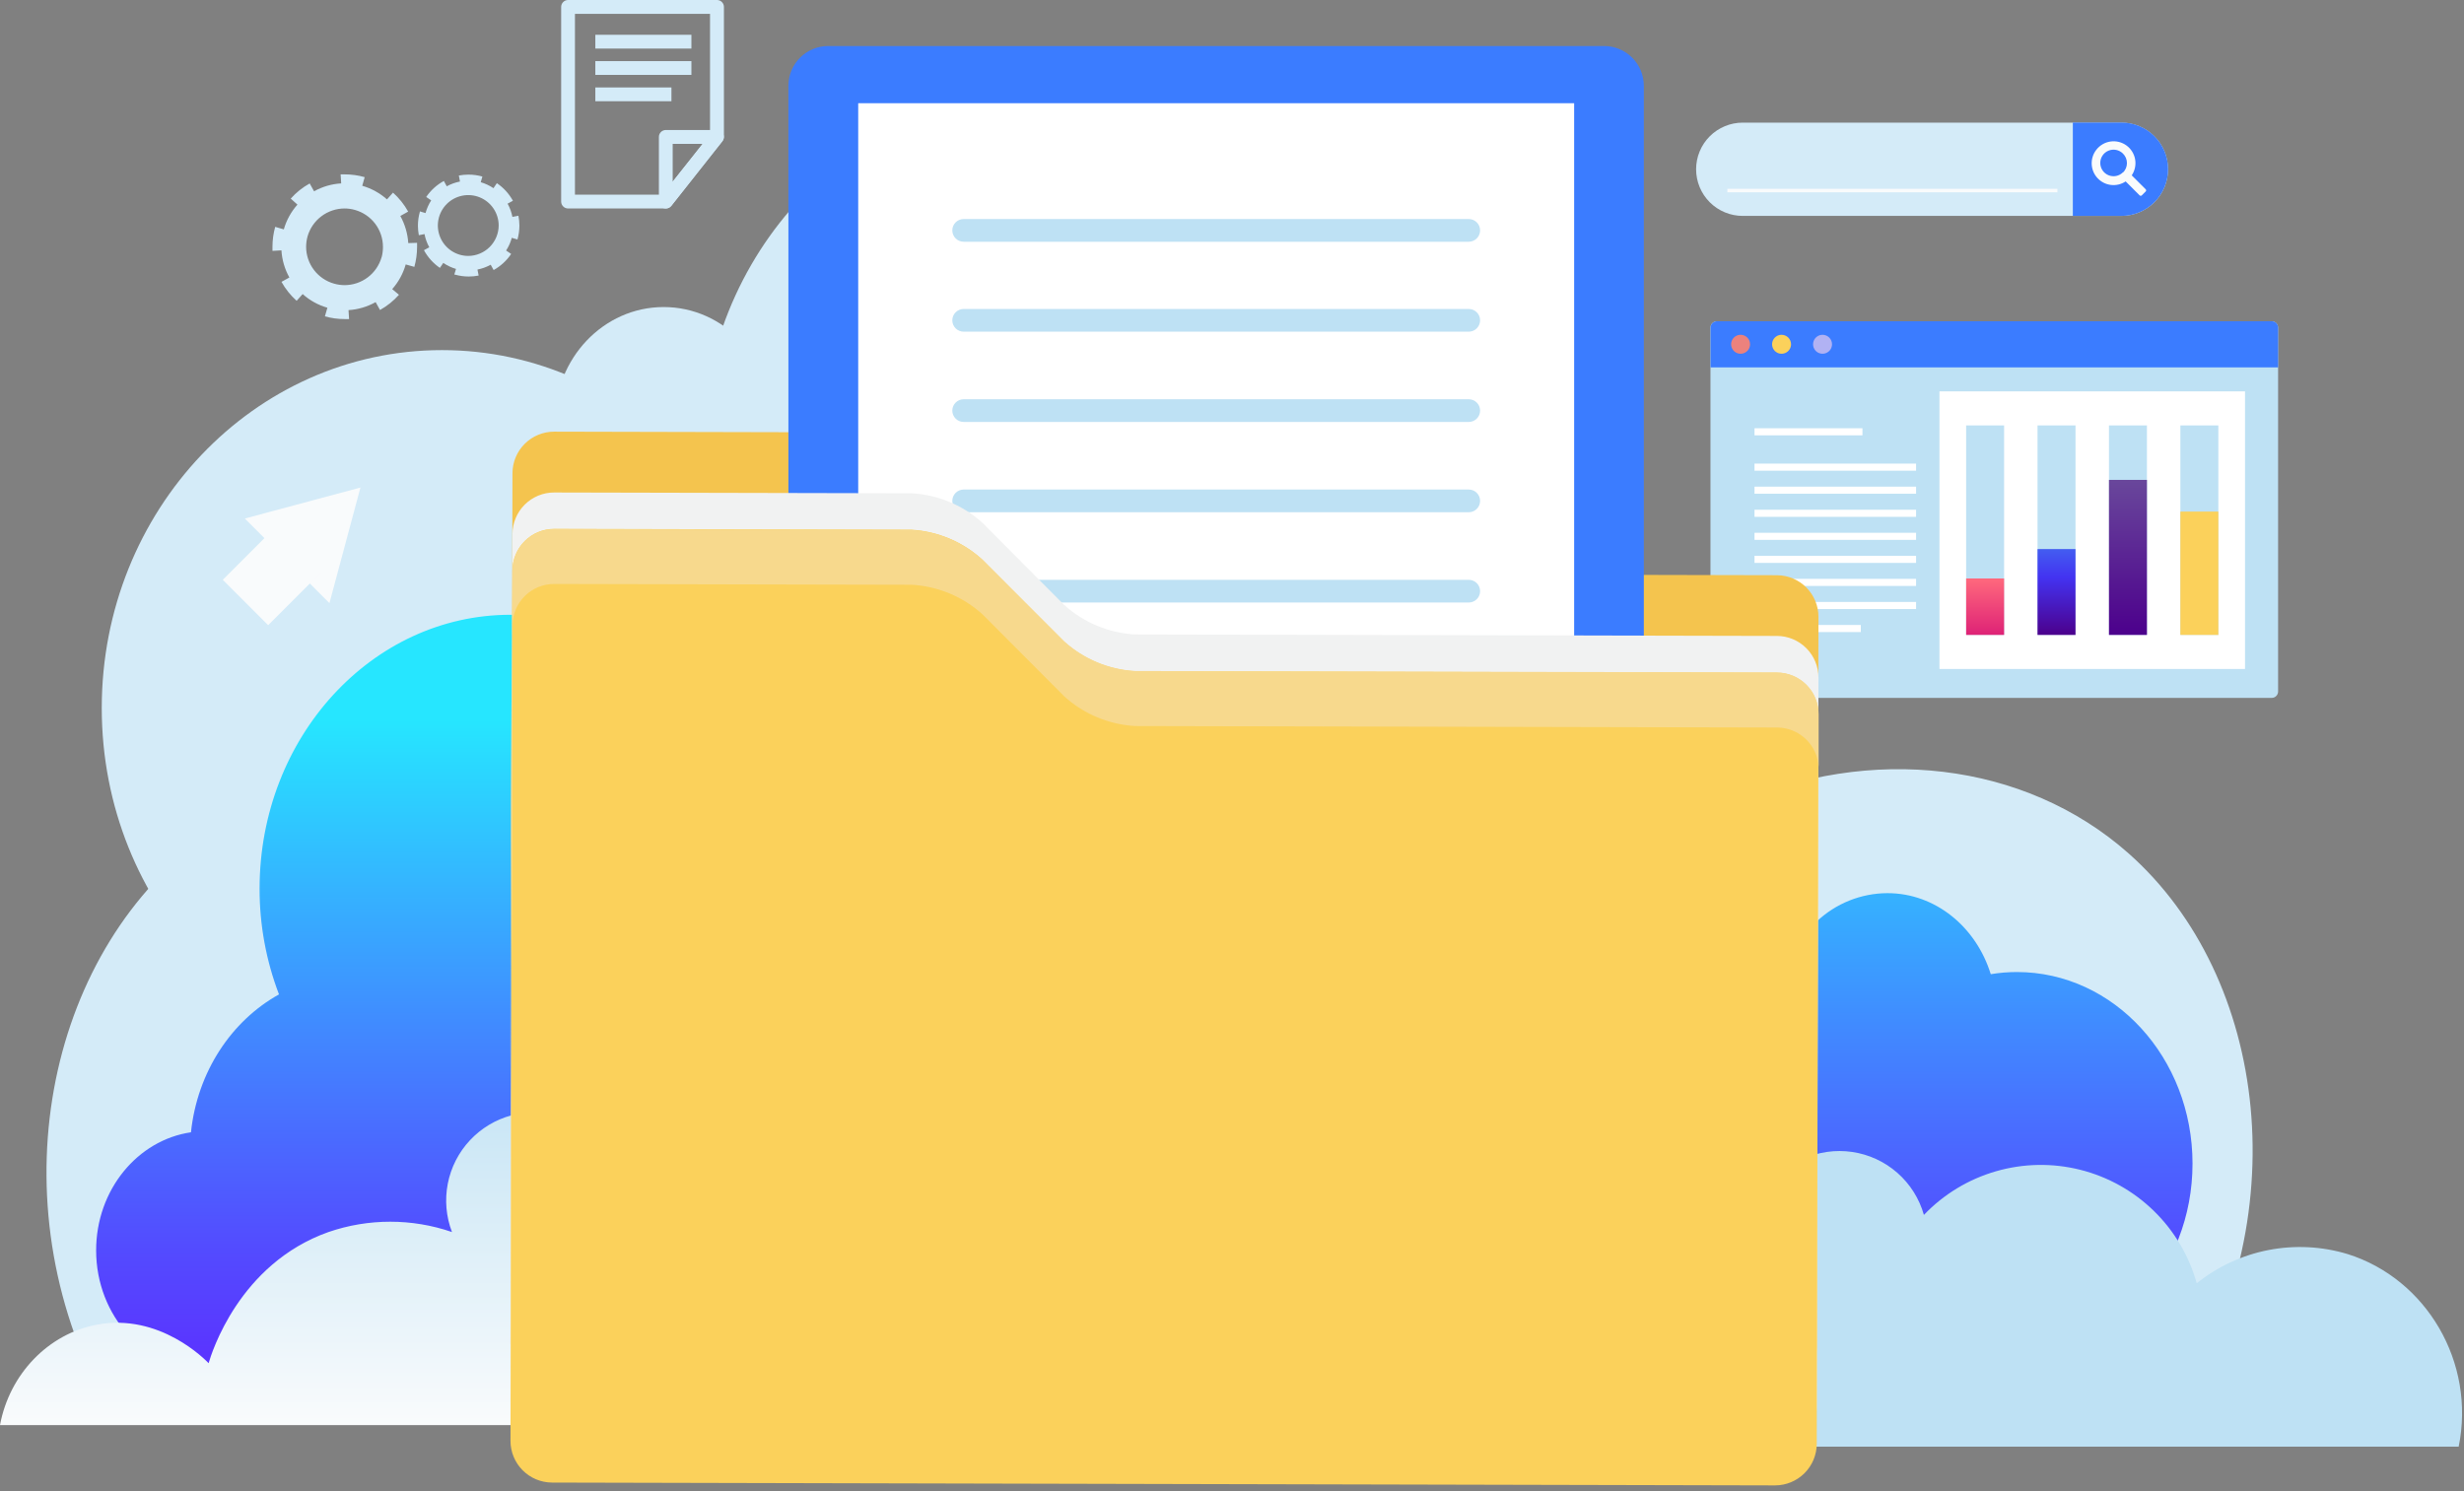 <svg width="380" height="230" viewBox="0 0 380 230" fill="none" xmlns="http://www.w3.org/2000/svg">
<rect x="0" y="0" width="380" height="230" fill="#808080" stroke="none"/>
<path d="M335.348 217.585H16.909C-0.509 186.952 6.406 149.001 29.932 130.394C48.155 115.926 74.342 114.727 96.223 127.243C95.112 118.639 99.138 110.193 106.289 106.071C109.943 103.981 114.183 103.153 118.355 103.715C122.527 104.277 126.397 106.196 129.369 109.178C130.717 105.983 139.163 86.675 159.556 79.91C178.041 73.783 198.942 80.374 212.823 96.723C217.772 92.994 223.667 90.725 229.839 90.174C236.011 89.624 242.214 90.813 247.745 93.607C259.01 99.296 266.502 110.998 267.281 124.127C288.453 114.771 312.242 117.458 328.241 131.602C349.869 150.726 354.507 188.37 335.348 217.585Z" fill="#D4EBF8"/>
<path d="M68.163 164.424C97.142 164.424 120.634 139.705 120.634 109.213C120.634 78.721 97.142 54.003 68.163 54.003C39.184 54.003 15.692 78.721 15.692 109.213C15.692 139.705 39.184 164.424 68.163 164.424Z" fill="#D4EBF8"/>
<path d="M160.711 124.722C189.69 124.722 213.182 100.004 213.182 69.512C213.182 39.02 189.69 14.302 160.711 14.302C131.732 14.302 108.24 39.02 108.24 69.512C108.24 100.004 131.732 124.722 160.711 124.722Z" fill="#D4EBF8"/>
<path d="M102.351 82.684C111.622 82.684 119.138 74.776 119.138 65.022C119.138 55.267 111.622 47.359 102.351 47.359C93.079 47.359 85.564 55.267 85.564 65.022C85.564 74.776 93.079 82.684 102.351 82.684Z" fill="#D4EBF8"/>
<path d="M195.183 181.237C199.255 165.434 189.746 149.322 173.943 145.25C158.14 141.178 142.028 150.687 137.956 166.49C133.884 182.293 143.394 198.405 159.196 202.477C174.999 206.549 191.111 197.039 195.183 181.237Z" fill="#C0DFED"/>
<path d="M311.052 149.929C309.7 149.929 308.351 150.041 307.017 150.262C304.777 142.997 298.492 137.763 291.079 137.763C287.016 137.778 283.113 139.344 280.165 142.14C272.673 132.302 261.382 126.044 248.744 126.044C241.494 126.053 234.397 128.133 228.289 132.039C221.55 117.501 207.747 107.532 191.8 107.532C187.941 107.533 184.104 108.123 180.422 109.283C177.919 95.787 166.987 85.651 153.885 85.651C141.973 85.651 131.864 94.062 128.24 105.782C120.36 103.265 111.934 102.995 103.908 105.003C97.123 98.513 88.108 94.871 78.719 94.824C57.363 94.824 40.033 113.747 40.033 137.063C40.023 142.639 41.038 148.169 43.026 153.378C35.692 157.448 30.432 165.333 29.451 174.646C21.207 175.854 14.826 183.539 14.826 192.86C14.826 202.995 22.362 211.24 31.648 211.24C34.421 211.209 37.141 210.478 39.556 209.115C41.97 207.751 44.001 205.8 45.46 203.442C48.287 204.627 51.321 205.24 54.387 205.245C64.26 205.245 72.767 199.039 76.898 190.007C85.808 202.024 99.418 209.708 114.683 209.708C134.349 209.708 151.268 196.956 158.917 178.628C166.357 189.621 178.322 196.755 191.8 196.755C199.053 196.744 206.152 194.664 212.263 190.759C218.994 205.297 232.797 215.266 248.744 215.266C265.049 215.266 279.114 204.842 285.679 189.77C289.504 201.008 299.42 209.026 311.061 209.026C326.019 209.026 338.132 195.792 338.132 179.477C338.132 163.163 326.01 149.929 311.052 149.929Z" fill="url(#paint0_linear)"/>
<path d="M14.905 204.326C24.664 202.47 31.71 209.796 32.174 210.26C32.603 208.763 36.856 194.925 50.659 190.033C56.83 187.91 63.533 187.91 69.704 190.033C68.794 187.652 68.571 185.062 69.06 182.56C69.55 180.058 70.732 177.744 72.473 175.882C74.213 174.019 76.442 172.682 78.905 172.024C81.368 171.367 83.966 171.414 86.404 172.16C89.257 167.718 93.354 164.213 98.185 162.082C103.016 159.95 108.367 159.287 113.571 160.174C118.776 161.061 123.605 163.46 127.457 167.071C131.309 170.683 134.013 175.347 135.234 180.484C136.634 178.279 138.643 176.526 141.018 175.437C143.393 174.349 146.032 173.971 148.617 174.349C151.202 174.728 153.622 175.847 155.585 177.57C157.548 179.294 158.97 181.549 159.679 184.064C162.723 180.876 166.558 178.552 170.792 177.328C175.026 176.104 179.509 176.024 183.784 177.095C188.06 178.167 191.975 180.353 195.131 183.429C198.287 186.506 200.572 190.364 201.752 194.61C204.974 192.021 208.78 190.257 212.839 189.473C216.898 188.689 221.087 188.908 225.042 190.112C237.165 193.928 244.797 206.794 242.153 219.809H0C1.47 211.905 7.475 205.726 14.905 204.326Z" fill="url(#paint1_linear)"/>
<path d="M151.933 207.66C161.692 205.805 168.737 213.131 169.201 213.595C169.63 212.089 173.884 198.26 187.686 193.359C193.858 191.241 200.56 191.241 206.732 193.359C205.825 190.978 205.605 188.39 206.095 185.89C206.586 183.389 207.769 181.077 209.508 179.215C211.248 177.354 213.475 176.017 215.936 175.358C218.397 174.699 220.994 174.743 223.431 175.487C226.288 171.048 230.386 167.547 235.216 165.418C240.047 163.29 245.396 162.629 250.6 163.517C255.803 164.405 260.63 166.803 264.482 170.412C268.333 174.022 271.038 178.684 272.261 183.819C273.661 181.613 275.669 179.86 278.043 178.771C280.418 177.682 283.057 177.303 285.641 177.681C288.226 178.058 290.646 179.176 292.61 180.899C294.573 182.622 295.996 184.876 296.707 187.39C299.752 184.205 303.586 181.883 307.82 180.661C312.054 179.438 316.535 179.359 320.81 180.43C325.084 181.502 328.998 183.686 332.155 186.761C335.311 189.836 337.597 193.692 338.78 197.937C342.004 195.35 345.81 193.589 349.868 192.805C353.926 192.021 358.114 192.238 362.07 193.438C374.192 197.254 381.824 210.12 379.181 223.135H137.027C138.498 215.24 144.502 209.052 151.933 207.66Z" fill="url(#paint2_linear)"/>
<path d="M351.331 50.537V106.657C351.331 106.918 351.228 107.168 351.044 107.354C350.861 107.539 350.611 107.644 350.351 107.646H264.778C264.516 107.644 264.266 107.539 264.081 107.354C263.896 107.169 263.791 106.919 263.789 106.657V50.537C263.791 50.275 263.896 50.025 264.081 49.84C264.266 49.655 264.516 49.55 264.778 49.548H350.351C350.611 49.55 350.861 49.655 351.044 49.841C351.228 50.026 351.331 50.276 351.331 50.537Z" fill="#BEE1F4"/>
<path d="M351.331 50.537V56.664H263.807V50.537C263.809 50.275 263.914 50.025 264.099 49.84C264.284 49.655 264.534 49.55 264.796 49.548H350.368C350.626 49.555 350.871 49.662 351.051 49.847C351.23 50.031 351.331 50.279 351.331 50.537Z" fill="#3B7CFF"/>
<path d="M269.898 53.101C269.898 53.391 269.812 53.674 269.651 53.914C269.49 54.155 269.261 54.342 268.994 54.453C268.726 54.563 268.432 54.591 268.148 54.534C267.864 54.477 267.604 54.337 267.4 54.132C267.196 53.926 267.057 53.665 267.002 53.381C266.946 53.097 266.976 52.803 267.088 52.536C267.2 52.269 267.389 52.041 267.631 51.882C267.872 51.722 268.156 51.638 268.445 51.64C268.831 51.642 269.201 51.797 269.473 52.071C269.745 52.345 269.898 52.715 269.898 53.101Z" fill="#EC827D"/>
<path d="M276.217 53.101C276.217 53.391 276.131 53.675 275.97 53.915C275.808 54.156 275.579 54.343 275.311 54.453C275.043 54.563 274.748 54.591 274.464 54.534C274.18 54.476 273.92 54.335 273.716 54.129C273.512 53.922 273.374 53.66 273.32 53.376C273.266 53.091 273.297 52.797 273.41 52.53C273.524 52.263 273.714 52.036 273.956 51.877C274.199 51.719 274.483 51.636 274.773 51.64C275.158 51.644 275.525 51.8 275.795 52.074C276.066 52.348 276.217 52.717 276.217 53.101V53.101Z" fill="#FBD15B"/>
<path d="M282.537 53.101C282.537 53.391 282.451 53.674 282.29 53.914C282.129 54.155 281.9 54.342 281.632 54.453C281.365 54.563 281.07 54.591 280.787 54.534C280.503 54.477 280.242 54.337 280.038 54.132C279.834 53.926 279.696 53.665 279.64 53.381C279.585 53.097 279.615 52.803 279.727 52.536C279.839 52.269 280.028 52.041 280.269 51.882C280.511 51.722 280.794 51.638 281.084 51.64C281.47 51.642 281.839 51.797 282.112 52.071C282.384 52.345 282.537 52.715 282.537 53.101V53.101Z" fill="#B1B2F3"/>
<path d="M346.229 60.366H299.105V103.183H346.229V60.366Z" fill="white"/>
<path d="M287.228 66.055H270.581V67.149H287.228V66.055Z" fill="white"/>
<path d="M295.499 71.508H270.581V72.602H295.499V71.508Z" fill="white"/>
<path d="M295.499 75.061H270.581V76.155H295.499V75.061Z" fill="white"/>
<path d="M295.499 78.623H270.581V79.717H295.499V78.623Z" fill="white"/>
<path d="M295.499 82.177H270.581V83.271H295.499V82.177Z" fill="white"/>
<path d="M295.499 85.731H270.581V86.825H295.499V85.731Z" fill="white"/>
<path d="M295.499 89.284H270.581V90.378H295.499V89.284Z" fill="white"/>
<path d="M295.499 92.846H270.581V93.94H295.499V92.846Z" fill="white"/>
<path d="M286.974 96.399H270.581V97.493H286.974V96.399Z" fill="white"/>
<path d="M309.074 65.617H303.219V97.931H309.074V65.617Z" fill="#BEE1F4"/>
<path d="M320.085 65.617H314.229V97.931H320.085V65.617Z" fill="#BEE1F4"/>
<path d="M331.103 65.617H325.248V97.931H331.103V65.617Z" fill="#BEE1F4"/>
<path d="M342.114 65.617H336.259V97.931H342.114V65.617Z" fill="#BEE1F4"/>
<path d="M309.074 89.223H303.219V97.931H309.074V89.223Z" fill="url(#paint3_linear)"/>
<path d="M320.085 84.689H314.229V97.931H320.085V84.689Z" fill="url(#paint4_linear)"/>
<path d="M331.103 74.019H325.248V97.931H331.103V74.019Z" fill="url(#paint5_linear)"/>
<path d="M342.114 78.912H336.259V97.931H342.114V78.912Z" fill="#FBD15B"/>
<path d="M280.445 95.148L280.182 207.722C280.171 209.417 279.492 211.04 278.292 212.238C277.697 212.834 276.99 213.307 276.212 213.628C275.434 213.95 274.6 214.114 273.758 214.111L85.117 213.673C83.42 213.662 81.796 212.98 80.599 211.777C79.403 210.574 78.73 208.946 78.728 207.249L79.034 72.969C79.043 71.272 79.724 69.647 80.928 68.449C82.132 67.252 83.76 66.58 85.458 66.58L140.598 66.711C144.654 66.931 148.51 68.538 151.521 71.263L164.151 83.936C167.168 86.659 171.026 88.268 175.083 88.496L274.09 88.724C275.782 88.742 277.398 89.427 278.588 90.63C279.778 91.833 280.445 93.456 280.445 95.148V95.148Z" fill="#F4C44E"/>
<path d="M247.378 7.099H127.723C124.335 7.099 121.588 9.846 121.588 13.234V175.154C121.588 178.543 124.335 181.289 127.723 181.289H247.378C250.766 181.289 253.513 178.543 253.513 175.154V13.234C253.513 9.846 250.766 7.099 247.378 7.099Z" fill="#3B7CFF"/>
<path d="M242.765 15.921H132.354V155.058H242.765V15.921Z" fill="white"/>
<path d="M226.512 51.158H148.616C148.151 51.158 147.706 50.974 147.378 50.645C147.05 50.317 146.865 49.872 146.865 49.408C146.865 48.944 147.05 48.498 147.378 48.17C147.706 47.842 148.151 47.657 148.616 47.657H226.512C226.977 47.657 227.422 47.842 227.75 48.17C228.078 48.498 228.263 48.944 228.263 49.408C228.263 49.872 228.078 50.317 227.75 50.645C227.422 50.974 226.977 51.158 226.512 51.158Z" fill="#BEE1F4"/>
<path d="M226.512 37.286H148.616C148.151 37.286 147.706 37.101 147.378 36.773C147.05 36.445 146.865 35.999 146.865 35.535C146.865 35.071 147.05 34.626 147.378 34.297C147.706 33.969 148.151 33.785 148.616 33.785H226.512C226.977 33.785 227.422 33.969 227.75 34.297C228.078 34.626 228.263 35.071 228.263 35.535C228.263 35.999 228.078 36.445 227.75 36.773C227.422 37.101 226.977 37.286 226.512 37.286Z" fill="#BEE1F4"/>
<path d="M226.512 65.083H148.616C148.151 65.083 147.706 64.899 147.378 64.57C147.05 64.242 146.865 63.797 146.865 63.333C146.865 62.868 147.05 62.423 147.378 62.095C147.706 61.767 148.151 61.582 148.616 61.582H226.512C226.977 61.582 227.422 61.767 227.75 62.095C228.078 62.423 228.263 62.868 228.263 63.333C228.263 63.797 228.078 64.242 227.75 64.57C227.422 64.899 226.977 65.083 226.512 65.083Z" fill="#BEE1F4"/>
<path d="M226.512 79.008H148.616C148.151 79.008 147.706 78.824 147.378 78.496C147.05 78.167 146.865 77.722 146.865 77.258C146.865 76.794 147.05 76.348 147.378 76.02C147.706 75.692 148.151 75.507 148.616 75.507H226.512C226.977 75.507 227.422 75.692 227.75 76.02C228.078 76.348 228.263 76.794 228.263 77.258C228.263 77.722 228.078 78.167 227.75 78.496C227.422 78.824 226.977 79.008 226.512 79.008Z" fill="#BEE1F4"/>
<path d="M226.512 92.934H148.616C148.151 92.934 147.706 92.749 147.378 92.421C147.05 92.093 146.865 91.647 146.865 91.183C146.865 90.719 147.05 90.274 147.378 89.945C147.706 89.617 148.151 89.433 148.616 89.433H226.512C226.977 89.433 227.422 89.617 227.75 89.945C228.078 90.274 228.263 90.719 228.263 91.183C228.263 91.647 228.078 92.093 227.75 92.421C227.422 92.749 226.977 92.934 226.512 92.934Z" fill="#BEE1F4"/>
<path d="M226.512 106.85H148.616C148.151 106.85 147.706 106.665 147.378 106.337C147.05 106.009 146.865 105.563 146.865 105.099C146.865 104.635 147.05 104.19 147.378 103.861C147.706 103.533 148.151 103.349 148.616 103.349H226.512C226.977 103.349 227.422 103.533 227.75 103.861C228.078 104.19 228.263 104.635 228.263 105.099C228.263 105.563 228.078 106.009 227.75 106.337C227.422 106.665 226.977 106.85 226.512 106.85Z" fill="#BEE1F4"/>
<path d="M191.748 120.775H148.598C148.134 120.775 147.689 120.59 147.36 120.262C147.032 119.934 146.848 119.489 146.848 119.024C146.848 118.56 147.032 118.115 147.36 117.787C147.689 117.458 148.134 117.274 148.598 117.274H191.748C192.212 117.274 192.657 117.458 192.985 117.787C193.314 118.115 193.498 118.56 193.498 119.024C193.498 119.489 193.314 119.934 192.985 120.262C192.657 120.59 192.212 120.775 191.748 120.775Z" fill="#BEE1F4"/>
<g style="mix-blend-mode:multiply">
<path d="M280.445 104.53L280.182 217.095C280.171 218.793 279.489 220.418 278.286 221.616C277.083 222.814 275.456 223.489 273.758 223.493L85.117 223.056C83.42 223.044 81.796 222.363 80.599 221.159C79.403 219.956 78.73 218.329 78.728 216.631L79.034 82.352C79.043 80.654 79.724 79.029 80.928 77.832C82.132 76.634 83.76 75.962 85.458 75.962L140.598 76.085C144.654 76.311 148.509 77.921 151.521 80.645L164.107 93.301C167.124 96.024 170.982 97.633 175.039 97.861L274.047 98.088C275.749 98.096 277.379 98.778 278.579 99.986C279.778 101.193 280.449 102.828 280.445 104.53V104.53Z" fill="#F1F2F2"/>
</g>
<path d="M280.445 110.149L280.182 222.714C280.171 224.412 279.489 226.037 278.286 227.235C277.083 228.433 275.456 229.108 273.758 229.112L85.117 228.675C83.42 228.663 81.796 227.982 80.599 226.778C79.403 225.575 78.73 223.948 78.728 222.251L79.034 87.971C79.041 86.272 79.721 84.644 80.925 83.445C82.129 82.246 83.759 81.573 85.458 81.573L140.598 81.704C144.643 81.95 148.482 83.571 151.478 86.299L164.107 98.973C167.124 101.695 170.982 103.304 175.039 103.533L274.047 103.76C275.74 103.767 277.362 104.442 278.56 105.639C279.758 106.835 280.436 108.456 280.445 110.149V110.149Z" fill="#FBD15B"/>
<path d="M277.635 204.457V221.025C277.626 222.679 276.963 224.262 275.79 225.428C274.618 226.594 273.031 227.248 271.377 227.248L87.576 226.828C85.923 226.817 84.34 226.153 83.173 224.981C82.007 223.809 81.349 222.224 81.345 220.57V204.457H277.635Z" fill="#FBD15B"/>
<path d="M79.034 96.461C79.043 94.763 79.724 93.138 80.928 91.941C82.132 90.743 83.76 90.072 85.458 90.072L140.598 90.194C144.654 90.42 148.509 92.03 151.521 94.754L164.151 107.428C167.168 110.15 171.026 111.759 175.083 111.988L274.09 112.215C275.721 112.225 277.288 112.855 278.472 113.976C279.657 115.097 280.371 116.626 280.471 118.254V110.15C280.471 108.45 279.798 106.82 278.599 105.616C277.4 104.412 275.772 103.732 274.073 103.725L175.065 103.498C171.008 103.269 167.151 101.66 164.134 98.938L151.478 86.299C148.465 83.575 144.61 81.965 140.555 81.739L85.458 81.608C83.759 81.608 82.129 82.281 80.925 83.48C79.721 84.679 79.041 86.307 79.034 88.006L78.719 165.614C78.719 106.999 79.034 96.461 79.034 96.461Z" fill="#F7D98D"/>
<path d="M102.674 32.156H87.611C87.329 32.156 87.059 32.045 86.859 31.847C86.659 31.648 86.545 31.379 86.543 31.097V1.068C86.543 0.785 86.656 0.513 86.856 0.313C87.056 0.113 87.328 0 87.611 0H110.577C110.86 0 111.132 0.113 111.332 0.313C111.532 0.513 111.645 0.785 111.645 1.068V21.12C111.641 21.361 111.558 21.595 111.409 21.785L103.531 31.754C103.429 31.882 103.298 31.985 103.149 32.055C103.001 32.124 102.838 32.159 102.674 32.156V32.156ZM88.67 30.03H102.149L109.501 20.752V2.136H88.67V30.03Z" fill="#D4EBF8"/>
<path d="M102.674 32.156C102.556 32.156 102.438 32.138 102.324 32.104C102.117 32.029 101.938 31.892 101.812 31.712C101.685 31.532 101.616 31.317 101.615 31.097V21.12C101.615 20.838 101.727 20.568 101.925 20.368C102.123 20.168 102.393 20.054 102.674 20.052H110.551C110.755 20.05 110.955 20.106 111.128 20.214C111.301 20.322 111.439 20.477 111.526 20.661C111.614 20.845 111.647 21.051 111.621 21.253C111.596 21.455 111.513 21.646 111.383 21.802L103.506 31.771C103.404 31.893 103.277 31.991 103.133 32.058C102.99 32.124 102.833 32.158 102.674 32.156V32.156ZM103.742 22.187V28.034L108.372 22.187H103.742Z" fill="#D4EBF8"/>
<path d="M106.63 5.365H91.812V7.492H106.63V5.365Z" fill="#D4EBF8"/>
<path d="M106.63 9.427H91.812V11.554H106.63V9.427Z" fill="#D4EBF8"/>
<path d="M103.55 13.488H91.812V15.615H103.55V13.488Z" fill="#D4EBF8"/>
<path d="M62.964 37.496C62.87 36.028 62.451 34.599 61.739 33.312L62.947 32.638C62.337 31.54 61.547 30.552 60.61 29.715L59.682 30.756C58.583 29.78 57.279 29.062 55.866 28.656L56.242 27.325C55.249 27.041 54.221 26.897 53.188 26.896H52.531L52.619 28.288C51.15 28.373 49.72 28.788 48.435 29.505L47.761 28.297C46.661 28.904 45.672 29.694 44.838 30.634L45.871 31.561C44.893 32.66 44.175 33.964 43.77 35.378L42.44 34.992C42.163 35.987 42.022 37.015 42.02 38.047C42.02 38.266 42.02 38.476 42.02 38.695L43.402 38.616C43.492 40.085 43.911 41.514 44.628 42.8L43.411 43.474C44.021 44.572 44.811 45.56 45.748 46.397L46.676 45.355C47.771 46.339 49.076 47.06 50.492 47.465L50.107 48.795C51.1 49.076 52.129 49.218 53.161 49.215C53.38 49.215 53.608 49.215 53.835 49.215L53.748 47.832C55.218 47.742 56.648 47.32 57.931 46.598L58.605 47.815C59.704 47.202 60.692 46.409 61.529 45.469L60.487 44.594C61.459 43.497 62.17 42.196 62.57 40.787L63.901 41.163C64.177 40.171 64.318 39.147 64.321 38.117C64.321 37.889 64.321 37.671 64.321 37.452L62.964 37.496ZM50.711 46.668L50.781 46.432L50.711 46.668ZM58.85 39.666C58.497 40.908 57.749 42 56.719 42.779C55.69 43.557 54.435 43.979 53.144 43.981C52.599 43.979 52.057 43.902 51.533 43.754C50.295 43.408 49.204 42.668 48.424 41.646C47.644 40.624 47.217 39.376 47.21 38.091C47.21 37.544 47.284 36.999 47.428 36.472C47.783 35.231 48.532 34.139 49.561 33.361C50.59 32.583 51.845 32.16 53.135 32.157C53.68 32.155 54.222 32.231 54.746 32.384C55.988 32.734 57.082 33.479 57.861 34.508C58.64 35.537 59.061 36.792 59.06 38.082C59.063 38.629 58.992 39.173 58.85 39.701V39.666Z" fill="#D4EBF8"/>
<path d="M79.953 33.277L79.025 33.452C78.888 32.737 78.637 32.048 78.281 31.413L79.104 30.966C78.505 29.878 77.656 28.948 76.627 28.253L76.102 29.023C75.499 28.618 74.838 28.308 74.141 28.105L74.395 27.229C73.694 27.032 72.97 26.931 72.242 26.932C71.746 26.934 71.251 26.981 70.763 27.072L70.938 27.999C70.224 28.137 69.536 28.385 68.898 28.735L68.452 27.912C67.361 28.507 66.428 29.353 65.73 30.38L66.5 30.905C66.11 31.51 65.815 32.172 65.625 32.866L64.75 32.603V32.673C64.552 33.371 64.452 34.093 64.452 34.818C64.455 35.308 64.502 35.797 64.592 36.279L65.467 36.104C65.604 36.818 65.852 37.507 66.203 38.144L65.38 38.59C65.973 39.681 66.816 40.617 67.839 41.321L68.365 40.55C68.965 40.962 69.626 41.275 70.325 41.478L70.062 42.353H70.15C70.848 42.551 71.569 42.651 72.294 42.651C72.806 42.65 73.316 42.6 73.817 42.502L73.633 41.574C74.349 41.437 75.037 41.186 75.673 40.831L76.128 41.653C77.213 41.049 78.139 40.198 78.832 39.167L78.053 38.642C78.447 38.039 78.742 37.377 78.929 36.682L79.804 36.936C80.001 36.235 80.101 35.511 80.102 34.783C80.097 34.277 80.047 33.773 79.953 33.277V33.277ZM72.216 39.474C71.288 39.474 70.381 39.199 69.61 38.684C68.839 38.169 68.237 37.437 67.882 36.58C67.527 35.723 67.433 34.78 67.614 33.871C67.794 32.961 68.24 32.125 68.895 31.468C69.55 30.812 70.385 30.364 71.295 30.183C72.204 30 73.147 30.092 74.005 30.446C74.862 30.8 75.595 31.399 76.112 32.17C76.629 32.94 76.905 33.846 76.907 34.774C76.902 36.017 76.407 37.209 75.528 38.089C74.65 38.969 73.459 39.467 72.216 39.474V39.474Z" fill="#D4EBF8"/>
<path d="M55.587 75.201L50.808 93.03L37.758 79.98L55.587 75.201Z" fill="#F9FBFC"/>
<path d="M42.554 81.231L34.36 89.425L41.36 96.425L49.554 88.231L42.554 81.231Z" fill="#F9FBFC"/>
<path d="M334.359 26.1C334.359 28.01 333.6 29.842 332.25 31.193C330.899 32.544 329.067 33.303 327.156 33.303H268.769C267.824 33.303 266.888 33.117 266.015 32.755C265.143 32.394 264.349 31.864 263.681 31.196C263.013 30.528 262.483 29.735 262.122 28.862C261.76 27.989 261.574 27.053 261.574 26.109C261.574 25.164 261.76 24.228 262.122 23.355C262.483 22.483 263.013 21.689 263.681 21.021C264.349 20.353 265.143 19.823 266.015 19.462C266.888 19.1 267.824 18.914 268.769 18.914H327.156C328.101 18.913 329.037 19.098 329.91 19.458C330.783 19.819 331.577 20.348 332.246 21.015C332.915 21.682 333.446 22.475 333.808 23.347C334.171 24.22 334.358 25.155 334.359 26.1Z" fill="#D4EBF8"/>
<path d="M334.359 26.1C334.359 28.01 333.601 29.842 332.25 31.193C330.899 32.544 329.067 33.303 327.156 33.303H319.673V18.905H327.156C328.102 18.904 329.038 19.089 329.912 19.45C330.786 19.811 331.58 20.341 332.249 21.009C332.918 21.678 333.449 22.471 333.811 23.345C334.173 24.218 334.359 25.154 334.359 26.1V26.1Z" fill="#3B7CFF"/>
<path d="M323.314 23.08C322.813 23.709 322.554 24.496 322.582 25.299C322.611 26.102 322.925 26.869 323.469 27.46C324.014 28.052 324.751 28.43 325.549 28.525C326.347 28.621 327.153 28.428 327.821 27.982L329.974 30.135C330.02 30.177 330.079 30.2 330.141 30.2C330.202 30.2 330.262 30.177 330.307 30.135L330.911 29.531C330.934 29.509 330.952 29.484 330.964 29.455C330.977 29.427 330.983 29.396 330.983 29.364C330.983 29.333 330.977 29.302 330.964 29.274C330.952 29.245 330.934 29.22 330.911 29.198L328.758 27.045C329.245 26.322 329.433 25.438 329.281 24.578C329.13 23.72 328.651 22.953 327.946 22.439C327.241 21.926 326.365 21.706 325.501 21.825C324.637 21.945 323.853 22.395 323.314 23.08V23.08ZM327.401 26.581C327.115 26.867 326.75 27.062 326.353 27.142C325.955 27.22 325.544 27.18 325.169 27.025C324.795 26.87 324.475 26.607 324.25 26.27C324.025 25.934 323.905 25.538 323.905 25.133C323.905 24.728 324.025 24.332 324.25 23.995C324.475 23.658 324.795 23.396 325.169 23.241C325.544 23.085 325.955 23.045 326.353 23.124C326.75 23.203 327.115 23.398 327.401 23.684C327.597 23.876 327.753 24.104 327.859 24.357C327.965 24.609 328.02 24.881 328.02 25.155C328.02 25.428 327.965 25.7 327.859 25.952C327.753 26.205 327.597 26.433 327.401 26.625V26.581Z" fill="#F9FBFC"/>
<path d="M317.293 29.12H266.397V29.662H317.293V29.12Z" fill="#F9FBFC"/>
<defs>
<linearGradient id="paint0_linear" x1="176.484" y1="111.033" x2="176.484" y2="208.711" gradientUnits="userSpaceOnUse">
<stop stop-color="#26E6FF"/>
<stop offset="0.49" stop-color="#4189FF"/>
<stop offset="0.83" stop-color="#534CFF"/>
<stop offset="1" stop-color="#5A35FF"/>
</linearGradient>
<linearGradient id="paint1_linear" x1="121.344" y1="219.809" x2="121.344" y2="159.802" gradientUnits="userSpaceOnUse">
<stop stop-color="#F9FBFC"/>
<stop offset="1" stop-color="#BEE1F4"/>
</linearGradient>
<linearGradient id="paint2_linear" x1="77371.2" y1="24124.1" x2="77371.2" y2="20011" gradientUnits="userSpaceOnUse">
<stop stop-color="#F9FBFC"/>
<stop offset="1" stop-color="#BEE1F4"/>
</linearGradient>
<linearGradient id="paint3_linear" x1="306.142" y1="89.223" x2="306.142" y2="97.931" gradientUnits="userSpaceOnUse">
<stop stop-color="#FF697D"/>
<stop offset="1" stop-color="#DE2276"/>
</linearGradient>
<linearGradient id="paint4_linear" x1="317.153" y1="84.689" x2="317.153" y2="97.931" gradientUnits="userSpaceOnUse">
<stop stop-color="#435DF1"/>
<stop offset="0.33" stop-color="#4333F1"/>
<stop offset="1" stop-color="#4C008C"/>
</linearGradient>
<linearGradient id="paint5_linear" x1="328.171" y1="74.019" x2="328.171" y2="97.931" gradientUnits="userSpaceOnUse">
<stop stop-color="#69479B"/>
<stop offset="1" stop-color="#4C008C"/>
</linearGradient>
</defs>
</svg>
